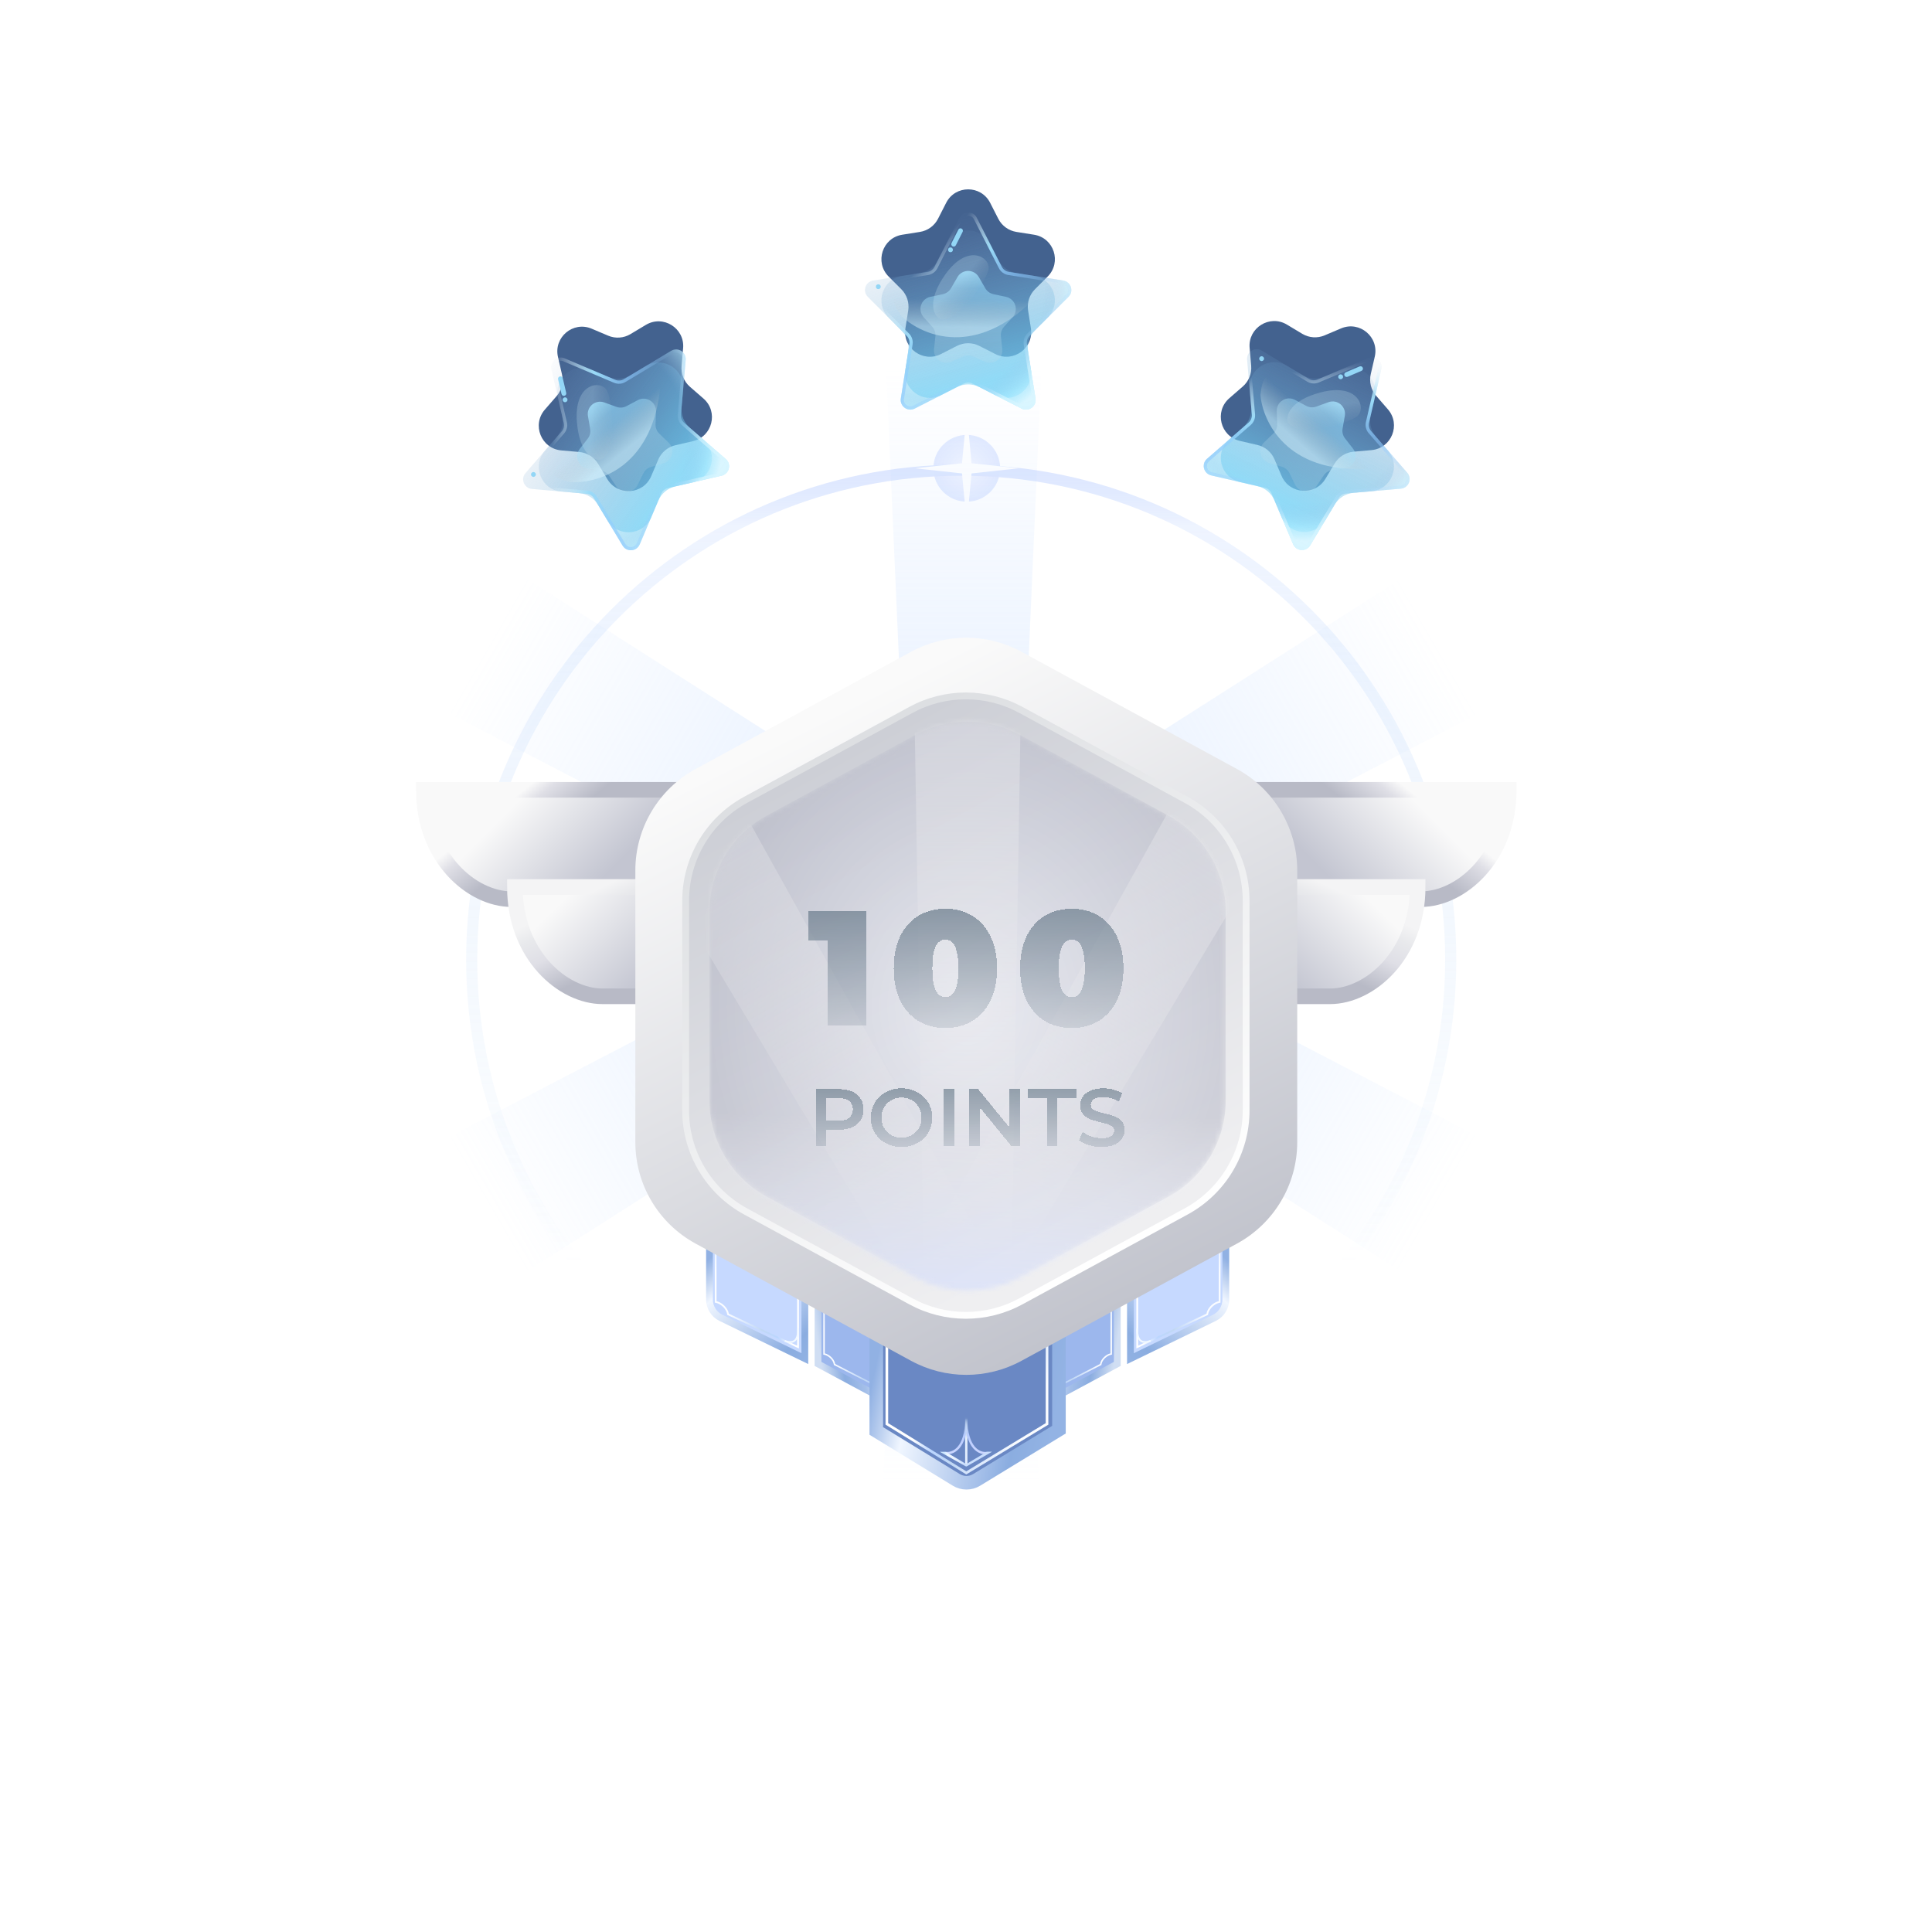 <svg width="400" height="395" viewBox="0 0 400 395" fill="none" xmlns="http://www.w3.org/2000/svg">
<g opacity="0.5" filter="url(#filter0_f_0_1816)">
<circle cx="200.16" cy="96.959" r="6.91" fill="url(#paint0_radial_0_1816)"/>
</g>
<path fill-rule="evenodd" clip-rule="evenodd" d="M199.008 298.891C254.346 298.891 299.205 254.031 299.205 198.694C299.205 143.357 254.346 98.497 199.008 98.497C143.671 98.497 98.811 143.357 98.811 198.694C98.811 254.031 143.671 298.891 199.008 298.891ZM199.008 301.194C255.618 301.194 301.509 255.303 301.509 198.694C301.509 142.084 255.618 96.193 199.008 96.193C142.399 96.193 96.508 142.084 96.508 198.694C96.508 255.303 142.399 301.194 199.008 301.194Z" fill="url(#paint1_linear_0_1816)"/>
<g filter="url(#filter1_f_0_1816)">
<path d="M200.161 85.443L201.149 95.902L210.91 96.96L201.149 98.019L200.161 108.477L199.173 98.019L189.412 96.96L199.173 95.902L200.161 85.443Z" fill="white"/>
</g>
<path d="M187.472 167.189L183.45 76.123H215.625L211.603 167.189H187.472Z" fill="url(#paint2_linear_0_1816)"/>
<path d="M225.103 193.221L305.979 235.271L289.892 263.136L213.037 214.12L225.103 193.221Z" fill="url(#paint3_linear_0_1816)"/>
<path d="M211.026 215.74L215.048 306.807H182.873L186.895 215.74H211.026Z" fill="url(#paint4_linear_0_1816)"/>
<path d="M185.612 214.412L108.757 263.428L92.669 235.564L173.546 193.513L185.612 214.412Z" fill="url(#paint5_linear_0_1816)"/>
<path d="M225.103 189.849L305.979 147.799L289.892 119.935L213.037 168.951L225.103 189.849Z" fill="url(#paint6_linear_0_1816)"/>
<path d="M185.612 168.663L108.757 119.646L92.669 147.511L173.546 189.561L185.612 168.663Z" fill="url(#paint7_linear_0_1816)"/>
<g filter="url(#filter2_dd_0_1816)">
<path d="M141.183 180.428L141.183 157.793L87.74 157.793C87.74 171.94 97.741 180.428 105.867 180.428L141.183 180.428Z" fill="url(#paint8_linear_0_1816)"/>
<path d="M141.183 180.428L141.183 157.793L87.74 157.793C87.74 171.94 97.741 180.428 105.867 180.428L141.183 180.428Z" stroke="url(#paint9_linear_0_1816)" stroke-width="3.225"/>
<path d="M160.044 200.545L160.044 177.91L106.601 177.91C106.601 192.057 116.602 200.545 124.728 200.545L160.044 200.545Z" fill="url(#paint10_linear_0_1816)"/>
<path d="M160.044 200.545L160.044 177.91L106.601 177.91C106.601 192.057 116.602 200.545 124.728 200.545L160.044 200.545Z" stroke="url(#paint11_linear_0_1816)" stroke-width="3.225"/>
<path d="M258.933 180.428L258.933 157.793L312.375 157.793C312.375 171.94 302.374 180.428 294.249 180.428L258.933 180.428Z" fill="url(#paint12_linear_0_1816)"/>
<path d="M258.933 180.428L258.933 157.793L312.375 157.793C312.375 171.94 302.374 180.428 294.249 180.428L258.933 180.428Z" stroke="url(#paint13_linear_0_1816)" stroke-width="3.225"/>
<path d="M240.073 200.545L240.073 177.91L293.516 177.91C293.516 192.057 283.515 200.545 275.389 200.545L240.073 200.545Z" fill="url(#paint14_linear_0_1816)"/>
<path d="M240.073 200.545L240.073 177.91L293.516 177.91C293.516 192.057 283.515 200.545 275.389 200.545L240.073 200.545Z" stroke="url(#paint15_linear_0_1816)" stroke-width="3.225"/>
<g filter="url(#filter3_d_0_1816)">
<path fill-rule="evenodd" clip-rule="evenodd" d="M169.363 227.959V276.656L184.284 284.674C185.22 285.177 186.355 284.5 186.355 283.437C186.354 265.64 186.371 245.543 186.371 227.959H169.363Z" fill="#9CB7ED"/>
<path fill-rule="evenodd" clip-rule="evenodd" d="M169.363 227.959V276.656L184.284 284.674C185.22 285.177 186.355 284.5 186.355 283.437C186.354 265.64 186.371 245.543 186.371 227.959H169.363Z" stroke="url(#paint16_linear_0_1816)" stroke-width="1.406"/>
</g>
<path fill-rule="evenodd" clip-rule="evenodd" d="M170.765 274.475V255.365H170.454V274.734L170.584 274.756C171.014 274.827 171.492 275.081 171.882 275.453C172.272 275.824 172.56 276.299 172.632 276.8L172.643 276.883L185.217 283.32V261.741H184.906V282.831L172.925 276.672C172.823 276.118 172.502 275.614 172.096 275.228C171.707 274.857 171.229 274.583 170.765 274.475Z" fill="url(#paint17_linear_0_1816)"/>
<path fill-rule="evenodd" clip-rule="evenodd" d="M184.886 281.696C185.221 281.13 185.241 280.326 185.215 279.807L184.904 279.822C184.93 280.339 184.903 281.058 184.619 281.538C184.481 281.77 184.286 281.942 184.006 282.012C183.721 282.084 183.327 282.056 182.785 281.845L182.672 282.135C183.249 282.359 183.712 282.406 184.082 282.313C184.457 282.219 184.714 281.987 184.886 281.696Z" fill="#E3EFFB"/>
<g filter="url(#filter4_d_0_1816)">
<path fill-rule="evenodd" clip-rule="evenodd" d="M166.633 275.56V227.959H146.892V263.329C146.892 264.943 147.814 266.416 149.266 267.121L166.633 275.56Z" fill="#C6D9FF"/>
<path fill-rule="evenodd" clip-rule="evenodd" d="M166.633 275.56V227.959H146.892V263.329C146.892 264.943 147.814 266.416 149.266 267.121L166.633 275.56Z" stroke="url(#paint18_linear_0_1816)" stroke-width="1.406"/>
</g>
<path fill-rule="evenodd" clip-rule="evenodd" d="M148.356 263.665V241.115H147.989V263.97L148.142 263.996C148.649 264.08 149.213 264.38 149.673 264.819C150.133 265.257 150.474 265.817 150.558 266.408L150.572 266.506L165.409 273.455V248.639H165.042V272.878L150.905 266.257C150.784 265.603 150.405 265.009 149.926 264.553C149.467 264.116 148.903 263.793 148.356 263.665Z" fill="url(#paint19_linear_0_1816)"/>
<path fill-rule="evenodd" clip-rule="evenodd" d="M165.018 271.536C165.413 270.868 165.436 269.919 165.405 269.307L165.039 269.325C165.069 269.935 165.037 270.783 164.702 271.349C164.54 271.624 164.31 271.826 163.979 271.909C163.643 271.994 163.178 271.961 162.538 271.712L162.405 272.054C163.086 272.318 163.632 272.374 164.068 272.265C164.511 272.154 164.815 271.879 165.018 271.536Z" fill="#F2F9FF"/>
<g filter="url(#filter5_d_0_1816)">
<path fill-rule="evenodd" clip-rule="evenodd" d="M231.318 227.959V276.656L216.398 284.674C215.461 285.177 214.327 284.5 214.327 283.437C214.327 265.64 214.311 245.543 214.311 227.959H231.318Z" fill="#9CB7ED"/>
<path fill-rule="evenodd" clip-rule="evenodd" d="M231.318 227.959V276.656L216.398 284.674C215.461 285.177 214.327 284.5 214.327 283.437C214.327 265.64 214.311 245.543 214.311 227.959H231.318Z" stroke="url(#paint20_linear_0_1816)" stroke-width="1.406"/>
</g>
<path fill-rule="evenodd" clip-rule="evenodd" d="M229.911 274.475V255.365H230.221V274.734L230.092 274.756C229.662 274.827 229.184 275.081 228.794 275.453C228.404 275.824 228.116 276.299 228.044 276.8L228.032 276.883L215.459 283.32V261.741H215.77V282.831L227.75 276.672C227.853 276.118 228.174 275.614 228.58 275.228C228.969 274.857 229.447 274.583 229.911 274.475Z" fill="url(#paint21_linear_0_1816)"/>
<path fill-rule="evenodd" clip-rule="evenodd" d="M215.789 281.696C215.454 281.13 215.435 280.326 215.461 279.807L215.772 279.822C215.746 280.339 215.773 281.058 216.057 281.538C216.195 281.77 216.389 281.942 216.67 282.012C216.955 282.084 217.349 282.056 217.891 281.845L218.004 282.135C217.427 282.359 216.964 282.406 216.594 282.313C216.219 282.219 215.961 281.987 215.789 281.696Z" fill="#E3EFFB"/>
<g filter="url(#filter6_d_0_1816)">
<path fill-rule="evenodd" clip-rule="evenodd" d="M234.049 275.56V227.959H253.789V263.329C253.789 264.943 252.868 266.416 251.416 267.121L234.049 275.56Z" fill="#C6D9FF"/>
<path fill-rule="evenodd" clip-rule="evenodd" d="M234.049 275.56V227.959H253.789V263.329C253.789 264.943 252.868 266.416 251.416 267.121L234.049 275.56Z" stroke="url(#paint22_linear_0_1816)" stroke-width="1.406"/>
</g>
<path fill-rule="evenodd" clip-rule="evenodd" d="M252.326 263.665V241.115H252.693V263.97L252.539 263.996C252.032 264.08 251.469 264.38 251.008 264.819C250.548 265.257 250.208 265.817 250.124 266.408L250.11 266.506L235.273 273.455V248.639H235.64V272.878L249.777 266.257C249.897 265.603 250.277 265.009 250.755 264.553C251.215 264.116 251.779 263.793 252.326 263.665Z" fill="url(#paint23_linear_0_1816)"/>
<path fill-rule="evenodd" clip-rule="evenodd" d="M235.664 271.536C235.269 270.868 235.246 269.919 235.277 269.307L235.643 269.325C235.612 269.935 235.645 270.783 235.98 271.349C236.142 271.624 236.372 271.826 236.702 271.909C237.039 271.994 237.504 271.961 238.144 271.712L238.277 272.054C237.596 272.318 237.049 272.374 236.613 272.265C236.171 272.154 235.867 271.879 235.664 271.536Z" fill="#F2F9FF"/>
<g filter="url(#filter7_d_0_1816)">
<path d="M181.424 213.705H219.245V290.271L202.206 300.666C200.909 301.457 199.279 301.456 197.983 300.663L181.424 290.534V213.705Z" fill="#6A88C4"/>
<path d="M181.424 213.705H219.245V290.271L202.206 300.666C200.909 301.457 199.279 301.456 197.983 300.663L181.424 290.534V213.705Z" stroke="url(#paint24_linear_0_1816)" stroke-width="2.811"/>
</g>
<path fill-rule="evenodd" clip-rule="evenodd" d="M183.34 261.396H183.888V288.924L200.059 298.896L216.502 288.923V261.396H217.05V289.231L200.057 299.539L183.34 289.23V261.396Z" fill="url(#paint25_linear_0_1816)"/>
<path fill-rule="evenodd" clip-rule="evenodd" d="M200.299 287.705V297.65H199.822V287.705H200.299Z" fill="url(#paint26_linear_0_1816)"/>
<path fill-rule="evenodd" clip-rule="evenodd" d="M198.632 294.121C197.683 295.214 196.528 295.458 195.732 295.325L195.811 294.855C196.445 294.961 197.433 294.776 198.272 293.809C199.113 292.838 199.821 291.057 199.821 287.943H200.298C200.298 291.119 199.577 293.031 198.632 294.121Z" fill="url(#paint27_linear_0_1816)"/>
<path fill-rule="evenodd" clip-rule="evenodd" d="M201.486 294.121C202.434 295.214 203.589 295.458 204.385 295.325L204.306 294.855C203.673 294.961 202.684 294.776 201.846 293.809C201.004 292.838 200.296 291.057 200.296 287.943H199.819C199.819 291.119 200.541 293.031 201.486 294.121Z" fill="url(#paint28_linear_0_1816)"/>
<path fill-rule="evenodd" clip-rule="evenodd" d="M199.958 297.87L194.578 294.855L195.769 294.855L200.058 297.391L204.346 294.834H205.397L200.156 297.87C200.093 297.899 200.021 297.898 199.958 297.87Z" fill="url(#paint29_linear_0_1816)"/>
<g filter="url(#filter8_d_0_1816)">
<path d="M188.641 117.963L144.019 142.237C136.33 146.42 131.543 154.473 131.543 163.227L131.543 219.512C131.543 228.265 136.33 236.318 144.019 240.502L188.641 264.775C195.761 268.648 204.358 268.648 211.478 264.775L256.099 240.502C263.789 236.318 268.576 228.265 268.576 219.512L268.576 163.227C268.576 154.473 263.789 146.42 256.099 142.237L211.478 117.963C204.358 114.09 195.761 114.09 188.641 117.963Z" fill="url(#paint30_linear_0_1816)"/>
<path d="M188.601 129.999L154.386 148.611C146.726 152.779 141.957 160.801 141.957 169.522L141.957 212.939C141.957 221.66 146.726 229.683 154.386 233.85L188.601 252.463C195.694 256.321 204.259 256.321 211.352 252.463L245.567 233.85C253.228 229.683 257.997 221.66 257.997 212.939L257.997 169.522C257.997 160.801 253.228 152.779 245.567 148.611L211.352 129.999C204.259 126.14 195.694 126.14 188.601 129.999Z" fill="url(#paint31_linear_0_1816)"/>
<g filter="url(#filter9_f_0_1816)">
<path d="M188.601 129.999L154.386 148.611C146.726 152.779 141.957 160.801 141.957 169.522L141.957 212.939C141.957 221.66 146.726 229.683 154.386 233.85L188.601 252.463C195.694 256.321 204.259 256.321 211.352 252.463L245.567 233.85C253.228 229.683 257.997 221.66 257.997 212.939L257.997 169.522C257.997 160.801 253.228 152.779 245.567 148.611L211.352 129.999C204.259 126.14 195.694 126.14 188.601 129.999Z" stroke="url(#paint32_linear_0_1816)" stroke-width="1.406"/>
</g>
<g opacity="0.5">
<mask id="mask0_0_1816" style="mask-type:alpha" maskUnits="userSpaceOnUse" x="146" y="132" width="108" height="119">
<path d="M189.519 135.172L158.719 151.911C151.428 155.874 146.889 163.508 146.889 171.806L146.889 210.875C146.889 219.174 151.428 226.807 158.719 230.77L189.519 247.51C196.261 251.174 204.402 251.174 211.144 247.51L241.944 230.77C249.235 226.807 253.774 219.174 253.774 210.875L253.774 171.806C253.774 163.508 249.235 155.874 241.944 151.911L211.144 135.172C204.402 131.507 196.261 131.507 189.519 135.172Z" fill="#A6D3DE"/>
</mask>
<g mask="url(#mask0_0_1816)">
<path d="M189.519 135.172L158.719 151.911C151.428 155.874 146.889 163.508 146.889 171.806L146.889 210.875C146.889 219.174 151.428 226.807 158.719 230.77L189.519 247.51C196.261 251.174 204.402 251.174 211.144 247.51L241.944 230.77C249.235 226.807 253.774 219.174 253.774 210.875L253.774 171.806C253.774 163.508 249.235 155.874 241.944 151.911L211.144 135.172C204.402 131.507 196.261 131.507 189.519 135.172Z" fill="url(#paint33_radial_0_1816)"/>
<path opacity="0.5" d="M191.398 255.842L189.275 126.842H211.39L209.267 255.842H191.398Z" fill="url(#paint34_linear_0_1816)"/>
<path opacity="0.5" d="M191.112 254.697L124.773 144.041L143.925 132.984L206.586 245.762L191.112 254.697Z" fill="url(#paint35_linear_0_1816)"/>
<path opacity="0.5" d="M189.27 245.761L251.932 132.982L271.083 144.04L204.745 254.695L189.27 245.761Z" fill="url(#paint36_linear_0_1816)"/>
<rect x="146.889" y="183.967" width="106.886" height="69.414" fill="url(#paint37_linear_0_1816)"/>
<g filter="url(#filter10_i_0_1816)">
<path d="M189.519 135.172L158.719 151.911C151.428 155.874 146.889 163.508 146.889 171.806L146.889 210.875C146.889 219.174 151.428 226.807 158.719 230.77L189.519 247.51C196.261 251.174 204.402 251.174 211.144 247.51L241.944 230.77C249.235 226.807 253.774 219.174 253.774 210.875L253.774 171.806C253.774 163.508 249.235 155.874 241.944 151.911L211.144 135.172C204.402 131.507 196.261 131.507 189.519 135.172Z" fill="#6052B4" fill-opacity="0.01"/>
</g>
<g filter="url(#filter11_d_0_1816)">
<path d="M171.366 193.92V173.073L174.774 176.311H167.318V170.306H179.328V193.92H171.366ZM195.732 194.46C193.641 194.46 191.785 193.976 190.166 193.009C188.57 192.042 187.31 190.637 186.388 188.792C185.489 186.948 185.039 184.722 185.039 182.113C185.039 179.504 185.489 177.278 186.388 175.434C187.31 173.59 188.57 172.184 190.166 171.217C191.785 170.25 193.641 169.767 195.732 169.767C197.824 169.767 199.668 170.25 201.265 171.217C202.884 172.184 204.143 173.59 205.043 175.434C205.965 177.278 206.426 179.504 206.426 182.113C206.426 184.722 205.965 186.948 205.043 188.792C204.143 190.637 202.884 192.042 201.265 193.009C199.668 193.976 197.824 194.46 195.732 194.46ZM195.732 188.084C196.25 188.084 196.711 187.904 197.115 187.544C197.52 187.184 197.835 186.566 198.06 185.689C198.307 184.812 198.431 183.62 198.431 182.113C198.431 180.584 198.307 179.392 198.06 178.537C197.835 177.66 197.52 177.042 197.115 176.682C196.711 176.322 196.25 176.142 195.732 176.142C195.215 176.142 194.754 176.322 194.349 176.682C193.944 177.042 193.618 177.66 193.371 178.537C193.146 179.392 193.034 180.584 193.034 182.113C193.034 183.62 193.146 184.812 193.371 185.689C193.618 186.566 193.944 187.184 194.349 187.544C194.754 187.904 195.215 188.084 195.732 188.084ZM221.9 194.46C219.808 194.46 217.953 193.976 216.334 193.009C214.737 192.042 213.478 190.637 212.556 188.792C211.656 186.948 211.206 184.722 211.206 182.113C211.206 179.504 211.656 177.278 212.556 175.434C213.478 173.59 214.737 172.184 216.334 171.217C217.953 170.25 219.808 169.767 221.9 169.767C223.991 169.767 225.835 170.25 227.432 171.217C229.051 172.184 230.311 173.59 231.21 175.434C232.132 177.278 232.593 179.504 232.593 182.113C232.593 184.722 232.132 186.948 231.21 188.792C230.311 190.637 229.051 192.042 227.432 193.009C225.835 193.976 223.991 194.46 221.9 194.46ZM221.9 188.084C222.417 188.084 222.878 187.904 223.283 187.544C223.688 187.184 224.003 186.566 224.228 185.689C224.475 184.812 224.599 183.62 224.599 182.113C224.599 180.584 224.475 179.392 224.228 178.537C224.003 177.66 223.688 177.042 223.283 176.682C222.878 176.322 222.417 176.142 221.9 176.142C221.383 176.142 220.922 176.322 220.517 176.682C220.112 177.042 219.786 177.66 219.539 178.537C219.314 179.392 219.201 180.584 219.201 182.113C219.201 183.62 219.314 184.812 219.539 185.689C219.786 186.566 220.112 187.184 220.517 187.544C220.922 187.904 221.383 188.084 221.9 188.084Z" fill="url(#paint38_linear_0_1816)" shape-rendering="crispEdges"/>
</g>
<g filter="url(#filter12_d_0_1816)">
<path d="M168.894 218.92V207.113H173.752C174.798 207.113 175.692 207.282 176.434 207.619C177.187 207.957 177.766 208.44 178.171 209.07C178.576 209.699 178.778 210.447 178.778 211.313C178.778 212.179 178.576 212.927 178.171 213.556C177.766 214.186 177.187 214.669 176.434 215.007C175.692 215.344 174.798 215.513 173.752 215.513H170.109L171.087 214.484V218.92H168.894ZM171.087 214.72L170.109 213.657H173.651C174.618 213.657 175.343 213.455 175.827 213.05C176.321 212.634 176.569 212.055 176.569 211.313C176.569 210.56 176.321 209.981 175.827 209.576C175.343 209.171 174.618 208.969 173.651 208.969H170.109L171.087 207.889V214.72ZM186.665 219.089C185.743 219.089 184.894 218.937 184.118 218.633C183.342 218.33 182.668 217.908 182.094 217.368C181.521 216.817 181.077 216.176 180.762 215.445C180.447 214.703 180.289 213.894 180.289 213.017C180.289 212.139 180.447 211.335 180.762 210.605C181.077 209.862 181.521 209.222 182.094 208.682C182.668 208.131 183.342 207.704 184.118 207.4C184.894 207.096 185.737 206.945 186.648 206.945C187.57 206.945 188.414 207.096 189.178 207.4C189.954 207.704 190.629 208.131 191.202 208.682C191.776 209.222 192.22 209.862 192.535 210.605C192.85 211.335 193.007 212.139 193.007 213.017C193.007 213.894 192.85 214.703 192.535 215.445C192.22 216.188 191.776 216.828 191.202 217.368C190.629 217.908 189.954 218.33 189.178 218.633C188.414 218.937 187.576 219.089 186.665 219.089ZM186.648 217.166C187.244 217.166 187.795 217.065 188.301 216.862C188.807 216.66 189.246 216.373 189.617 216.002C189.988 215.62 190.275 215.181 190.477 214.686C190.691 214.18 190.797 213.624 190.797 213.017C190.797 212.409 190.691 211.858 190.477 211.364C190.275 210.858 189.988 210.419 189.617 210.048C189.246 209.666 188.807 209.373 188.301 209.171C187.795 208.969 187.244 208.867 186.648 208.867C186.052 208.867 185.501 208.969 184.995 209.171C184.5 209.373 184.062 209.666 183.68 210.048C183.309 210.419 183.016 210.858 182.803 211.364C182.6 211.858 182.499 212.409 182.499 213.017C182.499 213.613 182.6 214.163 182.803 214.669C183.016 215.176 183.309 215.62 183.68 216.002C184.051 216.373 184.489 216.66 184.995 216.862C185.501 217.065 186.052 217.166 186.648 217.166ZM195.331 218.92V207.113H197.524V218.92H195.331ZM200.717 218.92V207.113H202.522L209.927 216.204H209.033V207.113H211.208V218.92H209.404L201.999 209.829H202.893V218.92H200.717ZM216.767 218.92V208.969H212.854V207.113H222.873V208.969H218.96V218.92H216.767ZM228.063 219.089C227.141 219.089 226.259 218.959 225.415 218.701C224.572 218.431 223.903 218.088 223.408 217.672L224.167 215.968C224.639 216.339 225.224 216.649 225.921 216.896C226.618 217.143 227.332 217.267 228.063 217.267C228.682 217.267 229.182 217.2 229.564 217.065C229.947 216.93 230.228 216.75 230.408 216.525C230.588 216.289 230.678 216.024 230.678 215.732C230.678 215.372 230.548 215.086 230.29 214.872C230.031 214.647 229.694 214.473 229.278 214.349C228.873 214.214 228.418 214.09 227.912 213.978C227.417 213.866 226.916 213.736 226.41 213.59C225.916 213.433 225.46 213.236 225.044 213C224.639 212.752 224.308 212.426 224.049 212.021C223.79 211.617 223.661 211.099 223.661 210.47C223.661 209.829 223.83 209.244 224.167 208.716C224.516 208.176 225.039 207.749 225.736 207.434C226.444 207.108 227.338 206.945 228.418 206.945C229.126 206.945 229.829 207.034 230.526 207.214C231.223 207.394 231.83 207.653 232.347 207.99L231.656 209.694C231.127 209.379 230.582 209.148 230.02 209.002C229.458 208.845 228.918 208.766 228.401 208.766C227.793 208.766 227.299 208.839 226.916 208.985C226.545 209.132 226.27 209.323 226.09 209.559C225.921 209.795 225.837 210.065 225.837 210.368C225.837 210.728 225.961 211.021 226.208 211.246C226.467 211.459 226.798 211.628 227.203 211.752C227.619 211.875 228.08 211.999 228.586 212.123C229.092 212.235 229.593 212.364 230.087 212.511C230.593 212.657 231.049 212.848 231.454 213.084C231.87 213.32 232.201 213.641 232.449 214.045C232.707 214.45 232.837 214.962 232.837 215.58C232.837 216.21 232.662 216.795 232.314 217.334C231.976 217.863 231.454 218.29 230.745 218.616C230.037 218.931 229.143 219.089 228.063 219.089Z" fill="url(#paint39_linear_0_1816)" shape-rendering="crispEdges"/>
</g>
</g>
</g>
</g>
</g>
<g filter="url(#filter13_dd_0_1816)">
<g filter="url(#filter14_i_0_1816)">
<path d="M195.894 50.51C197.791 46.793 203.103 46.793 205 50.51L206.684 53.81C207.426 55.266 208.82 56.278 210.434 56.535L214.093 57.117C218.214 57.772 219.856 62.824 216.907 65.777L214.288 68.398C213.134 69.554 212.601 71.192 212.856 72.806L213.433 76.466C214.084 80.589 209.786 83.711 206.067 81.818L202.765 80.138C201.308 79.397 199.585 79.397 198.129 80.138L194.827 81.818C191.107 83.711 186.81 80.589 187.461 76.466L188.038 72.806C188.293 71.192 187.76 69.554 186.605 68.398L183.987 65.777C181.038 62.824 182.679 57.772 186.801 57.117L190.46 56.535C192.074 56.278 193.467 55.266 194.21 53.81L195.894 50.51Z" fill="#43628F"/>
</g>
<path d="M195.894 50.51C197.791 46.793 203.103 46.793 205 50.51L206.684 53.81C207.426 55.266 208.82 56.278 210.434 56.535L214.093 57.117C218.214 57.772 219.856 62.824 216.907 65.777L214.288 68.398C213.134 69.554 212.601 71.192 212.856 72.806L213.433 76.466C214.084 80.589 209.786 83.711 206.067 81.818L202.765 80.138C201.308 79.397 199.585 79.397 198.129 80.138L194.827 81.818C191.107 83.711 186.81 80.589 187.461 76.466L188.038 72.806C188.293 71.192 187.76 69.554 186.605 68.398L183.987 65.777C181.038 62.824 182.679 57.772 186.801 57.117L190.46 56.535C192.074 56.278 193.467 55.266 194.21 53.81L195.894 50.51Z" fill="url(#paint40_linear_0_1816)"/>
<path d="M198.671 45.07C199.411 43.62 201.483 43.62 202.222 45.07L207.405 55.226C207.694 55.793 208.238 56.188 208.867 56.288L220.127 58.078C221.735 58.334 222.375 60.304 221.225 61.456L213.167 69.523C212.717 69.974 212.509 70.612 212.609 71.242L214.386 82.504C214.639 84.112 212.963 85.329 211.513 84.591L201.351 79.421C200.783 79.132 200.111 79.132 199.543 79.421L189.381 84.591C187.93 85.329 186.255 84.112 186.508 82.504L188.285 71.242C188.384 70.612 188.177 69.974 187.726 69.523L179.669 61.456C178.519 60.304 179.159 58.334 180.766 58.078L192.027 56.288C192.656 56.188 193.199 55.793 193.489 55.226L198.671 45.07Z" fill="url(#paint41_linear_0_1816)"/>
<path d="M198.671 45.07C199.411 43.62 201.483 43.62 202.222 45.07L207.405 55.226C207.694 55.793 208.238 56.188 208.867 56.288L220.127 58.078C221.735 58.334 222.375 60.304 221.225 61.456L213.167 69.523C212.717 69.974 212.509 70.612 212.609 71.242L214.386 82.504C214.639 84.112 212.963 85.329 211.513 84.591L201.351 79.421C200.783 79.132 200.111 79.132 199.543 79.421L189.381 84.591C187.93 85.329 186.255 84.112 186.508 82.504L188.285 71.242C188.384 70.612 188.177 69.974 187.726 69.523L179.669 61.456C178.519 60.304 179.159 58.334 180.766 58.078L192.027 56.288C192.656 56.188 193.199 55.793 193.489 55.226L198.671 45.07Z" fill="url(#paint42_radial_0_1816)"/>
<path fill-rule="evenodd" clip-rule="evenodd" d="M206.813 55.528L201.631 45.372C201.137 44.405 199.756 44.405 199.263 45.372L194.081 55.528C193.695 56.284 192.97 56.811 192.131 56.944L180.871 58.735C179.799 58.905 179.372 60.218 180.139 60.986L188.197 69.053C188.797 69.654 189.074 70.506 188.941 71.346L187.164 82.608C186.995 83.68 188.113 84.491 189.08 83.999L199.242 78.829C199.999 78.444 200.895 78.444 201.652 78.829L211.814 83.999C212.781 84.491 213.898 83.68 213.729 82.608L211.952 71.346C211.82 70.506 212.097 69.654 212.697 69.053L220.755 60.986C221.521 60.218 221.095 58.905 220.023 58.735L208.763 56.944C207.924 56.811 207.199 56.284 206.813 55.528ZM202.222 45.07C201.483 43.62 199.411 43.62 198.671 45.07L193.489 55.226C193.199 55.793 192.656 56.188 192.027 56.288L180.766 58.078C179.159 58.334 178.519 60.304 179.669 61.456L187.726 69.523C188.177 69.974 188.384 70.612 188.285 71.242L186.508 82.504C186.255 84.112 187.93 85.329 189.381 84.591L199.543 79.421C200.111 79.132 200.783 79.132 201.351 79.421L211.513 84.591C212.963 85.329 214.639 84.112 214.386 82.504L212.609 71.242C212.509 70.612 212.717 69.974 213.167 69.523L221.225 61.456C222.375 60.304 221.735 58.334 220.127 58.078L208.867 56.288C208.238 56.188 207.694 55.793 207.405 55.226L202.222 45.07Z" fill="url(#paint43_linear_0_1816)"/>
<path d="M198.232 57.372C199.216 55.671 201.672 55.671 202.656 57.372L203.995 59.687C204.357 60.312 204.967 60.755 205.674 60.906L208.289 61.464C210.211 61.875 210.97 64.21 209.656 65.672L207.869 67.66C207.386 68.198 207.153 68.915 207.228 69.634L207.505 72.293C207.708 74.248 205.721 75.691 203.925 74.893L201.482 73.808C200.821 73.515 200.068 73.515 199.407 73.808L196.963 74.893C195.167 75.691 193.181 74.248 193.384 72.293L193.661 69.634C193.736 68.915 193.503 68.198 193.02 67.66L191.233 65.672C189.919 64.21 190.678 61.875 192.6 61.464L195.215 60.906C195.922 60.755 196.531 60.312 196.893 59.687L198.232 57.372Z" fill="url(#paint44_linear_0_1816)"/>
<path d="M213.098 62.845C201.074 74.208 190.335 69.182 186.469 65.249C180.587 56.508 193.494 63.501 204.93 60.442C214.079 57.994 214.188 61.024 213.098 62.845Z" fill="url(#paint45_linear_0_1816)"/>
<path fill-rule="evenodd" clip-rule="evenodd" d="M199.086 47.327C199.332 47.451 199.43 47.751 199.306 47.996L197.897 50.781C197.773 51.026 197.473 51.125 197.227 51C196.982 50.876 196.883 50.576 197.008 50.331L198.416 47.546C198.541 47.301 198.841 47.202 199.086 47.327Z" fill="#93D6F6"/>
<circle cx="181.844" cy="59.36" r="0.498" fill="#93D6F6"/>
<circle cx="196.789" cy="51.723" r="0.498" fill="#93D6F6"/>
<path d="M195.685 56.871C191.905 62.225 193.256 65.14 194.403 65.928C197.89 67.502 204.242 58.217 204.672 55.76C205.102 53.303 200.409 50.178 195.685 56.871Z" fill="url(#paint46_linear_0_1816)" fill-opacity="0.6"/>
</g>
<g filter="url(#filter15_dd_0_1816)">
<g filter="url(#filter16_i_0_1816)">
<path d="M277.656 76.51C281.499 74.882 285.568 78.296 284.632 82.364L283.801 85.974C283.434 87.566 283.851 89.238 284.922 90.472L287.351 93.269C290.087 96.421 288.097 101.346 283.94 101.712L280.249 102.037C278.622 102.18 277.161 103.093 276.318 104.493L274.408 107.668C272.257 111.244 266.958 110.873 265.325 107.033L263.875 103.623C263.236 102.12 261.916 101.012 260.324 100.644L256.715 99.808C252.649 98.867 251.364 93.713 254.512 90.973L257.306 88.541C258.539 87.468 259.184 85.871 259.043 84.243L258.722 80.552C258.361 76.394 262.866 73.579 266.444 75.726L269.621 77.633C271.022 78.473 272.741 78.594 274.245 77.956L277.656 76.51Z" fill="#43628F"/>
</g>
<path d="M277.656 76.51C281.499 74.882 285.568 78.296 284.632 82.364L283.801 85.974C283.434 87.566 283.851 89.238 284.922 90.472L287.351 93.269C290.087 96.421 288.097 101.346 283.94 101.712L280.249 102.037C278.622 102.18 277.161 103.093 276.318 104.493L274.408 107.668C272.257 111.244 266.958 110.873 265.325 107.033L263.875 103.623C263.236 102.12 261.916 101.012 260.324 100.644L256.715 99.808C252.649 98.867 251.364 93.713 254.512 90.973L257.306 88.541C258.539 87.468 259.184 85.871 259.043 84.243L258.722 80.552C258.361 76.394 262.866 73.579 266.444 75.726L269.621 77.633C271.022 78.473 272.741 78.594 274.245 77.956L277.656 76.51Z" fill="url(#paint47_linear_0_1816)"/>
<path d="M283.286 74.125C284.785 73.49 286.372 74.821 286.007 76.407L283.448 87.518C283.305 88.139 283.468 88.791 283.886 89.272L291.361 97.882C292.428 99.111 291.652 101.031 290.031 101.174L278.673 102.174C278.038 102.23 277.468 102.586 277.14 103.132L271.262 112.902C270.423 114.297 268.356 114.152 267.719 112.654L263.258 102.162C263.009 101.575 262.494 101.143 261.873 101L250.765 98.428C249.18 98.061 248.679 96.051 249.906 94.983L258.507 87.498C258.988 87.079 259.239 86.456 259.184 85.821L258.197 74.463C258.056 72.841 259.813 71.743 261.208 72.581L270.985 78.447C271.531 78.775 272.202 78.822 272.788 78.573L283.286 74.125Z" fill="url(#paint48_linear_0_1816)"/>
<path d="M283.286 74.125C284.785 73.49 286.372 74.821 286.007 76.407L283.448 87.518C283.305 88.139 283.468 88.791 283.886 89.272L291.361 97.882C292.428 99.111 291.652 101.031 290.031 101.174L278.673 102.174C278.038 102.23 277.468 102.586 277.14 103.132L271.262 112.902C270.423 114.297 268.356 114.152 267.719 112.654L263.258 102.162C263.009 101.575 262.494 101.143 261.873 101L250.765 98.428C249.18 98.061 248.679 96.051 249.906 94.983L258.507 87.498C258.988 87.079 259.239 86.456 259.184 85.821L258.197 74.463C258.056 72.841 259.813 71.743 261.208 72.581L270.985 78.447C271.531 78.775 272.202 78.822 272.788 78.573L283.286 74.125Z" fill="url(#paint49_radial_0_1816)"/>
<path fill-rule="evenodd" clip-rule="evenodd" d="M282.801 87.369L285.359 76.258C285.603 75.201 284.545 74.313 283.546 74.736L273.048 79.185C272.265 79.517 271.372 79.454 270.643 79.017L260.867 73.15C259.936 72.592 258.765 73.324 258.859 74.405L259.846 85.764C259.92 86.61 259.584 87.441 258.943 87.999L250.343 95.484C249.524 96.196 249.858 97.536 250.915 97.781L262.023 100.352C262.851 100.544 263.537 101.12 263.87 101.902L268.331 112.394C268.755 113.393 270.133 113.489 270.692 112.56L276.57 102.79C277.008 102.062 277.768 101.587 278.615 101.513L289.972 100.512C291.053 100.417 291.57 99.136 290.859 98.317L283.384 89.708C282.827 89.066 282.61 88.197 282.801 87.369ZM286.007 76.407C286.372 74.821 284.785 73.49 283.286 74.125L272.788 78.573C272.202 78.822 271.531 78.775 270.985 78.447L261.208 72.581C259.813 71.743 258.056 72.841 258.197 74.463L259.184 85.821C259.239 86.456 258.988 87.079 258.507 87.498L249.906 94.983C248.679 96.051 249.18 98.061 250.765 98.428L261.873 101C262.494 101.143 263.009 101.575 263.258 102.162L267.719 112.654C268.356 114.152 270.423 114.297 271.262 112.902L277.14 103.132C277.468 102.586 278.038 102.23 278.673 102.174L290.031 101.174C291.652 101.031 292.428 99.111 291.361 97.882L283.886 89.272C283.468 88.791 283.305 88.139 283.448 87.518L286.007 76.407Z" fill="url(#paint50_linear_0_1816)"/>
<path d="M275.038 83.273C276.886 82.603 278.767 84.181 278.427 86.117L277.965 88.751C277.841 89.462 278.023 90.194 278.467 90.763L280.112 92.872C281.32 94.422 280.4 96.699 278.454 96.974L275.807 97.349C275.091 97.45 274.452 97.849 274.047 98.448L272.55 100.663C271.45 102.292 269 102.12 268.137 100.355L266.963 97.953C266.645 97.303 266.068 96.819 265.373 96.619L262.804 95.88C260.915 95.336 260.321 92.953 261.733 91.587L263.655 89.728C264.174 89.225 264.457 88.526 264.432 87.804L264.341 85.132C264.275 83.168 266.357 81.867 268.093 82.787L270.455 84.041C271.094 84.379 271.846 84.432 272.525 84.185L275.038 83.273Z" fill="url(#paint51_linear_0_1816)"/>
<path d="M282.91 97.022C266.395 97.997 261.399 87.244 260.965 81.746C262.078 71.269 267.47 84.922 278.197 89.93C286.779 93.936 284.915 96.327 282.91 97.022Z" fill="url(#paint52_linear_0_1816)"/>
<path fill-rule="evenodd" clip-rule="evenodd" d="M282.145 76.127C282.253 76.38 282.136 76.673 281.883 76.781L279.014 78.009C278.761 78.117 278.468 77.999 278.359 77.746C278.251 77.493 278.369 77.201 278.622 77.092L281.491 75.865C281.744 75.757 282.037 75.874 282.145 76.127Z" fill="#93D6F6"/>
<circle cx="261.206" cy="74.259" r="0.498" transform="rotate(40 261.206 74.259)" fill="#93D6F6"/>
<circle cx="277.567" cy="78.013" r="0.498" transform="rotate(40 277.567 78.013)" fill="#93D6F6"/>
<path d="M273.415 81.247C267.078 82.919 266.239 86.02 266.612 87.362C268.271 90.808 279.105 87.779 281.013 86.173C282.922 84.567 281.337 79.157 273.415 81.247Z" fill="url(#paint53_linear_0_1816)" fill-opacity="0.6"/>
</g>
<g filter="url(#filter17_dd_0_1816)">
<g filter="url(#filter18_i_0_1816)">
<path d="M115.523 82.425C114.587 78.358 118.656 74.943 122.498 76.572L125.91 78.017C127.414 78.655 129.133 78.535 130.534 77.694L133.711 75.788C137.289 73.64 141.794 76.455 141.433 80.613L141.112 84.304C140.971 85.932 141.616 87.529 142.849 88.602L145.643 91.034C148.791 93.774 147.506 98.928 143.44 99.869L139.831 100.705C138.239 101.073 136.919 102.181 136.28 103.685L134.83 107.094C133.197 110.935 127.898 111.305 125.747 107.729L123.837 104.555C122.994 103.155 121.533 102.242 119.906 102.098L116.215 101.773C112.058 101.407 110.068 96.482 112.804 93.331L115.233 90.533C116.304 89.299 116.721 87.628 116.354 86.035L115.523 82.425Z" fill="#43628F"/>
</g>
<path d="M115.523 82.425C114.587 78.358 118.656 74.943 122.498 76.572L125.91 78.017C127.414 78.655 129.133 78.535 130.534 77.694L133.711 75.788C137.289 73.64 141.794 76.455 141.433 80.613L141.112 84.304C140.971 85.932 141.616 87.529 142.849 88.602L145.643 91.034C148.791 93.774 147.506 98.928 143.44 99.869L139.831 100.705C138.239 101.073 136.919 102.181 136.28 103.685L134.83 107.094C133.197 110.935 127.898 111.305 125.747 107.729L123.837 104.555C122.994 103.155 121.533 102.242 119.906 102.098L116.215 101.773C112.058 101.407 110.068 96.482 112.804 93.331L115.233 90.533C116.304 89.299 116.721 87.628 116.354 86.035L115.523 82.425Z" fill="url(#paint54_linear_0_1816)"/>
<path d="M114.155 76.467C113.79 74.881 115.377 73.549 116.875 74.184L127.373 78.633C127.96 78.882 128.63 78.835 129.176 78.507L138.953 72.641C140.349 71.803 142.105 72.901 141.964 74.522L140.977 85.881C140.922 86.516 141.174 87.139 141.655 87.557L150.255 95.043C151.483 96.111 150.982 98.121 149.396 98.488L138.288 101.06C137.667 101.203 137.153 101.635 136.903 102.222L132.442 112.714C131.805 114.212 129.739 114.356 128.9 112.962L123.022 103.192C122.693 102.646 122.123 102.29 121.489 102.234L110.131 101.234C108.51 101.091 107.734 99.17 108.801 97.941L116.276 89.332C116.694 88.851 116.856 88.199 116.713 87.578L114.155 76.467Z" fill="url(#paint55_linear_0_1816)"/>
<path d="M114.155 76.467C113.79 74.881 115.377 73.549 116.875 74.184L127.373 78.633C127.96 78.882 128.63 78.835 129.176 78.507L138.953 72.641C140.349 71.803 142.105 72.901 141.964 74.522L140.977 85.881C140.922 86.516 141.174 87.139 141.655 87.557L150.255 95.043C151.483 96.111 150.982 98.121 149.396 98.488L138.288 101.06C137.667 101.203 137.153 101.635 136.903 102.222L132.442 112.714C131.805 114.212 129.739 114.356 128.9 112.962L123.022 103.192C122.693 102.646 122.123 102.29 121.489 102.234L110.131 101.234C108.51 101.091 107.734 99.17 108.801 97.941L116.276 89.332C116.694 88.851 116.856 88.199 116.713 87.578L114.155 76.467Z" fill="url(#paint56_radial_0_1816)"/>
<path fill-rule="evenodd" clip-rule="evenodd" d="M127.114 79.245L116.616 74.796C115.617 74.373 114.559 75.26 114.802 76.318L117.361 87.429C117.551 88.257 117.334 89.126 116.777 89.768L109.302 98.377C108.591 99.196 109.108 100.477 110.189 100.572L121.547 101.572C122.393 101.647 123.153 102.122 123.591 102.85L129.469 112.619C130.028 113.549 131.406 113.453 131.831 112.454L136.292 101.962C136.624 101.18 137.311 100.604 138.138 100.412L149.246 97.841C150.303 97.596 150.637 96.256 149.819 95.544L141.218 88.058C140.578 87.501 140.242 86.67 140.315 85.824L141.302 74.465C141.396 73.384 140.225 72.652 139.295 73.21L129.518 79.077C128.79 79.514 127.896 79.576 127.114 79.245ZM116.875 74.184C115.377 73.549 113.79 74.881 114.155 76.467L116.713 87.578C116.856 88.199 116.694 88.851 116.276 89.332L108.801 97.941C107.734 99.17 108.51 101.091 110.131 101.234L121.489 102.234C122.123 102.29 122.693 102.646 123.022 103.192L128.9 112.962C129.739 114.356 131.805 114.212 132.442 112.714L136.903 102.222C137.153 101.635 137.667 101.203 138.288 101.06L149.396 98.488C150.982 98.121 151.483 96.111 150.255 95.043L141.655 87.557C141.174 87.139 140.922 86.516 140.977 85.881L141.964 74.522C142.105 72.901 140.349 71.803 138.953 72.641L129.176 78.507C128.63 78.835 127.96 78.882 127.373 78.633L116.875 74.184Z" fill="url(#paint57_linear_0_1816)"/>
<path d="M121.729 86.17C121.389 84.235 123.271 82.656 125.118 83.327L127.631 84.239C128.311 84.485 129.062 84.433 129.701 84.094L132.063 82.841C133.799 81.92 135.881 83.221 135.815 85.185L135.724 87.858C135.699 88.58 135.982 89.279 136.501 89.781L138.423 91.64C139.835 93.007 139.241 95.39 137.352 95.933L134.783 96.672C134.088 96.872 133.511 97.357 133.194 98.006L132.019 100.408C131.156 102.174 128.706 102.345 127.606 100.717L126.109 98.501C125.704 97.903 125.065 97.503 124.349 97.402L121.702 97.028C119.756 96.752 118.836 94.475 120.045 92.925L121.689 90.817C122.133 90.247 122.315 89.516 122.191 88.804L121.729 86.17Z" fill="url(#paint58_linear_0_1816)"/>
<path d="M136.633 80.815C134.725 97.248 123.268 100.301 117.778 99.773C107.654 96.858 122.036 93.918 128.83 84.224C134.265 76.468 136.297 78.719 136.633 80.815Z" fill="url(#paint59_linear_0_1816)"/>
<path fill-rule="evenodd" clip-rule="evenodd" d="M115.92 77.938C116.188 77.875 116.456 78.041 116.518 78.309L117.229 81.348C117.292 81.616 117.125 81.884 116.857 81.947C116.589 82.01 116.321 81.843 116.259 81.575L115.548 78.536C115.485 78.268 115.652 78 115.92 77.938Z" fill="#93D6F6"/>
<circle cx="110.446" cy="98.235" r="0.498" transform="rotate(-40 110.446 98.235)" fill="#93D6F6"/>
<circle cx="116.991" cy="82.774" r="0.498" transform="rotate(-40 116.991 82.774)" fill="#93D6F6"/>
<path d="M119.449 87.424C119.995 93.955 122.904 95.32 124.29 95.186C127.972 94.15 126.87 82.954 125.62 80.796C124.37 78.638 118.767 79.26 119.449 87.424Z" fill="url(#paint60_linear_0_1816)" fill-opacity="0.6"/>
</g>
<defs>
<filter id="filter0_f_0_1816" x="189.312" y="86.111" width="21.696" height="21.696" filterUnits="userSpaceOnUse" color-interpolation-filters="sRGB">
<feFlood flood-opacity="0" result="BackgroundImageFix"/>
<feBlend mode="normal" in="SourceGraphic" in2="BackgroundImageFix" result="shape"/>
<feGaussianBlur stdDeviation="1.969" result="effect1_foregroundBlur_0_1816"/>
</filter>
<filter id="filter1_f_0_1816" x="188.231" y="84.262" width="23.861" height="25.397" filterUnits="userSpaceOnUse" color-interpolation-filters="sRGB">
<feFlood flood-opacity="0" result="BackgroundImageFix"/>
<feBlend mode="normal" in="SourceGraphic" in2="BackgroundImageFix" result="shape"/>
<feGaussianBlur stdDeviation="0.591" result="effect1_foregroundBlur_0_1816"/>
</filter>
<filter id="filter2_dd_0_1816" x="0.112" y="34.778" width="399.891" height="359.636" filterUnits="userSpaceOnUse" color-interpolation-filters="sRGB">
<feFlood flood-opacity="0" result="BackgroundImageFix"/>
<feColorMatrix in="SourceAlpha" type="matrix" values="0 0 0 0 0 0 0 0 0 0 0 0 0 0 0 0 0 0 127 0" result="hardAlpha"/>
<feOffset/>
<feGaussianBlur stdDeviation="14.336"/>
<feColorMatrix type="matrix" values="0 0 0 0 0.559 0 0 0 0 0.71 0 0 0 0 0.938 0 0 0 1 0"/>
<feBlend mode="normal" in2="BackgroundImageFix" result="effect1_dropShadow_0_1816"/>
<feColorMatrix in="SourceAlpha" type="matrix" values="0 0 0 0 0 0 0 0 0 0 0 0 0 0 0 0 0 0 127 0" result="hardAlpha"/>
<feOffset dy="5.734"/>
<feGaussianBlur stdDeviation="43.008"/>
<feColorMatrix type="matrix" values="0 0 0 0 0.671 0 0 0 0 0.802 0 0 0 0 1 0 0 0 0.6 0"/>
<feBlend mode="normal" in2="effect1_dropShadow_0_1816" result="effect2_dropShadow_0_1816"/>
<feBlend mode="normal" in="SourceGraphic" in2="effect2_dropShadow_0_1816" result="shape"/>
</filter>
<filter id="filter3_d_0_1816" x="157.416" y="216.011" width="40.902" height="80.78" filterUnits="userSpaceOnUse" color-interpolation-filters="sRGB">
<feFlood flood-opacity="0" result="BackgroundImageFix"/>
<feColorMatrix in="SourceAlpha" type="matrix" values="0 0 0 0 0 0 0 0 0 0 0 0 0 0 0 0 0 0 127 0" result="hardAlpha"/>
<feOffset/>
<feGaussianBlur stdDeviation="5.622"/>
<feColorMatrix type="matrix" values="0 0 0 0 0.289 0 0 0 0 0.357 0 0 0 0 0.533 0 0 0 0.74 0"/>
<feBlend mode="normal" in2="BackgroundImageFix" result="effect1_dropShadow_0_1816"/>
<feBlend mode="normal" in="SourceGraphic" in2="effect1_dropShadow_0_1816" result="shape"/>
</filter>
<filter id="filter4_d_0_1816" x="134.945" y="216.011" width="43.635" height="71.916" filterUnits="userSpaceOnUse" color-interpolation-filters="sRGB">
<feFlood flood-opacity="0" result="BackgroundImageFix"/>
<feColorMatrix in="SourceAlpha" type="matrix" values="0 0 0 0 0 0 0 0 0 0 0 0 0 0 0 0 0 0 127 0" result="hardAlpha"/>
<feOffset/>
<feGaussianBlur stdDeviation="5.622"/>
<feColorMatrix type="matrix" values="0 0 0 0 0.289 0 0 0 0 0.357 0 0 0 0 0.533 0 0 0 0.74 0"/>
<feBlend mode="normal" in2="BackgroundImageFix" result="effect1_dropShadow_0_1816"/>
<feBlend mode="normal" in="SourceGraphic" in2="effect1_dropShadow_0_1816" result="shape"/>
</filter>
<filter id="filter5_d_0_1816" x="202.363" y="216.011" width="40.902" height="80.78" filterUnits="userSpaceOnUse" color-interpolation-filters="sRGB">
<feFlood flood-opacity="0" result="BackgroundImageFix"/>
<feColorMatrix in="SourceAlpha" type="matrix" values="0 0 0 0 0 0 0 0 0 0 0 0 0 0 0 0 0 0 127 0" result="hardAlpha"/>
<feOffset/>
<feGaussianBlur stdDeviation="5.622"/>
<feColorMatrix type="matrix" values="0 0 0 0 0.289 0 0 0 0 0.357 0 0 0 0 0.533 0 0 0 0.74 0"/>
<feBlend mode="normal" in2="BackgroundImageFix" result="effect1_dropShadow_0_1816"/>
<feBlend mode="normal" in="SourceGraphic" in2="effect1_dropShadow_0_1816" result="shape"/>
</filter>
<filter id="filter6_d_0_1816" x="222.102" y="216.011" width="43.635" height="71.916" filterUnits="userSpaceOnUse" color-interpolation-filters="sRGB">
<feFlood flood-opacity="0" result="BackgroundImageFix"/>
<feColorMatrix in="SourceAlpha" type="matrix" values="0 0 0 0 0 0 0 0 0 0 0 0 0 0 0 0 0 0 127 0" result="hardAlpha"/>
<feOffset/>
<feGaussianBlur stdDeviation="5.622"/>
<feColorMatrix type="matrix" values="0 0 0 0 0.289 0 0 0 0 0.357 0 0 0 0 0.533 0 0 0 0.74 0"/>
<feBlend mode="normal" in2="BackgroundImageFix" result="effect1_dropShadow_0_1816"/>
<feBlend mode="normal" in="SourceGraphic" in2="effect1_dropShadow_0_1816" result="shape"/>
</filter>
<filter id="filter7_d_0_1816" x="168.774" y="201.055" width="63.121" height="112.853" filterUnits="userSpaceOnUse" color-interpolation-filters="sRGB">
<feFlood flood-opacity="0" result="BackgroundImageFix"/>
<feColorMatrix in="SourceAlpha" type="matrix" values="0 0 0 0 0 0 0 0 0 0 0 0 0 0 0 0 0 0 127 0" result="hardAlpha"/>
<feOffset/>
<feGaussianBlur stdDeviation="5.622"/>
<feColorMatrix type="matrix" values="0 0 0 0 0.289 0 0 0 0 0.357 0 0 0 0 0.533 0 0 0 0.8 0"/>
<feBlend mode="normal" in2="BackgroundImageFix" result="effect1_dropShadow_0_1816"/>
<feBlend mode="normal" in="SourceGraphic" in2="effect1_dropShadow_0_1816" result="shape"/>
</filter>
<filter id="filter8_d_0_1816" x="123.11" y="115.059" width="153.899" height="172.299" filterUnits="userSpaceOnUse" color-interpolation-filters="sRGB">
<feFlood flood-opacity="0" result="BackgroundImageFix"/>
<feColorMatrix in="SourceAlpha" type="matrix" values="0 0 0 0 0 0 0 0 0 0 0 0 0 0 0 0 0 0 127 0" result="hardAlpha"/>
<feOffset dy="11.245"/>
<feGaussianBlur stdDeviation="4.217"/>
<feColorMatrix type="matrix" values="0 0 0 0 0.141 0 0 0 0 0.19 0 0 0 0 0.317 0 0 0 0.51 0"/>
<feBlend mode="normal" in2="BackgroundImageFix" result="effect1_dropShadow_0_1816"/>
<feBlend mode="normal" in="SourceGraphic" in2="effect1_dropShadow_0_1816" result="shape"/>
</filter>
<filter id="filter9_f_0_1816" x="140.833" y="125.981" width="118.288" height="130.501" filterUnits="userSpaceOnUse" color-interpolation-filters="sRGB">
<feFlood flood-opacity="0" result="BackgroundImageFix"/>
<feBlend mode="normal" in="SourceGraphic" in2="BackgroundImageFix" result="shape"/>
<feGaussianBlur stdDeviation="0.211" result="effect1_foregroundBlur_0_1816"/>
</filter>
<filter id="filter10_i_0_1816" x="146.889" y="132.423" width="106.886" height="117.835" filterUnits="userSpaceOnUse" color-interpolation-filters="sRGB">
<feFlood flood-opacity="0" result="BackgroundImageFix"/>
<feBlend mode="normal" in="SourceGraphic" in2="BackgroundImageFix" result="shape"/>
<feColorMatrix in="SourceAlpha" type="matrix" values="0 0 0 0 0 0 0 0 0 0 0 0 0 0 0 0 0 0 127 0" result="hardAlpha"/>
<feOffset/>
<feGaussianBlur stdDeviation="9.451"/>
<feComposite in2="hardAlpha" operator="arithmetic" k2="-1" k3="1"/>
<feColorMatrix type="matrix" values="0 0 0 0 0.297 0 0 0 0 0.33 0 0 0 0 0.446 0 0 0 1 0"/>
<feBlend mode="normal" in2="shape" result="effect1_innerShadow_0_1816"/>
</filter>
<filter id="filter11_d_0_1816" x="164.507" y="168.361" width="70.897" height="30.316" filterUnits="userSpaceOnUse" color-interpolation-filters="sRGB">
<feFlood flood-opacity="0" result="BackgroundImageFix"/>
<feColorMatrix in="SourceAlpha" type="matrix" values="0 0 0 0 0 0 0 0 0 0 0 0 0 0 0 0 0 0 127 0" result="hardAlpha"/>
<feOffset dy="1.406"/>
<feGaussianBlur stdDeviation="1.406"/>
<feComposite in2="hardAlpha" operator="out"/>
<feColorMatrix type="matrix" values="0 0 0 0 0.09 0 0 0 0 0.208 0 0 0 0 0.306 0 0 0 0.25 0"/>
<feBlend mode="normal" in2="BackgroundImageFix" result="effect1_dropShadow_0_1816"/>
<feBlend mode="normal" in="SourceGraphic" in2="effect1_dropShadow_0_1816" result="shape"/>
</filter>
<filter id="filter12_d_0_1816" x="166.083" y="205.539" width="69.564" height="17.767" filterUnits="userSpaceOnUse" color-interpolation-filters="sRGB">
<feFlood flood-opacity="0" result="BackgroundImageFix"/>
<feColorMatrix in="SourceAlpha" type="matrix" values="0 0 0 0 0 0 0 0 0 0 0 0 0 0 0 0 0 0 127 0" result="hardAlpha"/>
<feOffset dy="1.406"/>
<feGaussianBlur stdDeviation="1.406"/>
<feComposite in2="hardAlpha" operator="out"/>
<feColorMatrix type="matrix" values="0 0 0 0 0.09 0 0 0 0 0.208 0 0 0 0 0.306 0 0 0 0.25 0"/>
<feBlend mode="normal" in2="BackgroundImageFix" result="effect1_dropShadow_0_1816"/>
<feBlend mode="normal" in="SourceGraphic" in2="effect1_dropShadow_0_1816" result="shape"/>
</filter>
<filter id="filter13_dd_0_1816" x="136.057" y="0.955" width="128.78" height="126.884" filterUnits="userSpaceOnUse" color-interpolation-filters="sRGB">
<feFlood flood-opacity="0" result="BackgroundImageFix"/>
<feColorMatrix in="SourceAlpha" type="matrix" values="0 0 0 0 0 0 0 0 0 0 0 0 0 0 0 0 0 0 127 0" result="hardAlpha"/>
<feOffset/>
<feGaussianBlur stdDeviation="21.514"/>
<feColorMatrix type="matrix" values="0 0 0 0 0.559 0 0 0 0 0.71 0 0 0 0 0.938 0 0 0 1 0"/>
<feBlend mode="normal" in2="BackgroundImageFix" result="effect1_dropShadow_0_1816"/>
<feColorMatrix in="SourceAlpha" type="matrix" values="0 0 0 0 0 0 0 0 0 0 0 0 0 0 0 0 0 0 127 0" result="hardAlpha"/>
<feOffset/>
<feGaussianBlur stdDeviation="5.378"/>
<feColorMatrix type="matrix" values="0 0 0 0 0.671 0 0 0 0 0.802 0 0 0 0 1 0 0 0 0.6 0"/>
<feBlend mode="normal" in2="effect1_dropShadow_0_1816" result="effect2_dropShadow_0_1816"/>
<feBlend mode="normal" in="SourceGraphic" in2="effect2_dropShadow_0_1816" result="shape"/>
</filter>
<filter id="filter14_i_0_1816" x="182.487" y="39.203" width="35.919" height="43.182" filterUnits="userSpaceOnUse" color-interpolation-filters="sRGB">
<feFlood flood-opacity="0" result="BackgroundImageFix"/>
<feBlend mode="normal" in="SourceGraphic" in2="BackgroundImageFix" result="shape"/>
<feColorMatrix in="SourceAlpha" type="matrix" values="0 0 0 0 0 0 0 0 0 0 0 0 0 0 0 0 0 0 127 0" result="hardAlpha"/>
<feOffset dy="-8.519"/>
<feGaussianBlur stdDeviation="10.649"/>
<feComposite in2="hardAlpha" operator="arithmetic" k2="-1" k3="1"/>
<feColorMatrix type="matrix" values="0 0 0 0 0.596 0 0 0 0 0.83 0 0 0 0 1 0 0 0 1 0"/>
<feBlend mode="normal" in2="shape" result="effect1_innerShadow_0_1816"/>
</filter>
<filter id="filter15_dd_0_1816" x="206.193" y="29.266" width="128.686" height="127.63" filterUnits="userSpaceOnUse" color-interpolation-filters="sRGB">
<feFlood flood-opacity="0" result="BackgroundImageFix"/>
<feColorMatrix in="SourceAlpha" type="matrix" values="0 0 0 0 0 0 0 0 0 0 0 0 0 0 0 0 0 0 127 0" result="hardAlpha"/>
<feOffset/>
<feGaussianBlur stdDeviation="21.514"/>
<feColorMatrix type="matrix" values="0 0 0 0 0.559 0 0 0 0 0.71 0 0 0 0 0.938 0 0 0 1 0"/>
<feBlend mode="normal" in2="BackgroundImageFix" result="effect1_dropShadow_0_1816"/>
<feColorMatrix in="SourceAlpha" type="matrix" values="0 0 0 0 0 0 0 0 0 0 0 0 0 0 0 0 0 0 127 0" result="hardAlpha"/>
<feOffset/>
<feGaussianBlur stdDeviation="5.378"/>
<feColorMatrix type="matrix" values="0 0 0 0 0.671 0 0 0 0 0.802 0 0 0 0 1 0 0 0 0.6 0"/>
<feBlend mode="normal" in2="effect1_dropShadow_0_1816" result="effect2_dropShadow_0_1816"/>
<feBlend mode="normal" in="SourceGraphic" in2="effect2_dropShadow_0_1816" result="shape"/>
</filter>
<filter id="filter16_i_0_1816" x="252.752" y="66.469" width="35.857" height="43.676" filterUnits="userSpaceOnUse" color-interpolation-filters="sRGB">
<feFlood flood-opacity="0" result="BackgroundImageFix"/>
<feBlend mode="normal" in="SourceGraphic" in2="BackgroundImageFix" result="shape"/>
<feColorMatrix in="SourceAlpha" type="matrix" values="0 0 0 0 0 0 0 0 0 0 0 0 0 0 0 0 0 0 127 0" result="hardAlpha"/>
<feOffset dy="-8.519"/>
<feGaussianBlur stdDeviation="10.649"/>
<feComposite in2="hardAlpha" operator="arithmetic" k2="-1" k3="1"/>
<feColorMatrix type="matrix" values="0 0 0 0 0.596 0 0 0 0 0.83 0 0 0 0 1 0 0 0 1 0"/>
<feBlend mode="normal" in2="shape" result="effect1_innerShadow_0_1816"/>
</filter>
<filter id="filter17_dd_0_1816" x="65.282" y="29.325" width="128.686" height="127.63" filterUnits="userSpaceOnUse" color-interpolation-filters="sRGB">
<feFlood flood-opacity="0" result="BackgroundImageFix"/>
<feColorMatrix in="SourceAlpha" type="matrix" values="0 0 0 0 0 0 0 0 0 0 0 0 0 0 0 0 0 0 127 0" result="hardAlpha"/>
<feOffset/>
<feGaussianBlur stdDeviation="21.514"/>
<feColorMatrix type="matrix" values="0 0 0 0 0.559 0 0 0 0 0.71 0 0 0 0 0.938 0 0 0 1 0"/>
<feBlend mode="normal" in2="BackgroundImageFix" result="effect1_dropShadow_0_1816"/>
<feColorMatrix in="SourceAlpha" type="matrix" values="0 0 0 0 0 0 0 0 0 0 0 0 0 0 0 0 0 0 127 0" result="hardAlpha"/>
<feOffset/>
<feGaussianBlur stdDeviation="5.378"/>
<feColorMatrix type="matrix" values="0 0 0 0 0.671 0 0 0 0 0.802 0 0 0 0 1 0 0 0 0.6 0"/>
<feBlend mode="normal" in2="effect1_dropShadow_0_1816" result="effect2_dropShadow_0_1816"/>
<feBlend mode="normal" in="SourceGraphic" in2="effect2_dropShadow_0_1816" result="shape"/>
</filter>
<filter id="filter18_i_0_1816" x="111.545" y="66.53" width="35.857" height="43.676" filterUnits="userSpaceOnUse" color-interpolation-filters="sRGB">
<feFlood flood-opacity="0" result="BackgroundImageFix"/>
<feBlend mode="normal" in="SourceGraphic" in2="BackgroundImageFix" result="shape"/>
<feColorMatrix in="SourceAlpha" type="matrix" values="0 0 0 0 0 0 0 0 0 0 0 0 0 0 0 0 0 0 127 0" result="hardAlpha"/>
<feOffset dy="-8.519"/>
<feGaussianBlur stdDeviation="10.649"/>
<feComposite in2="hardAlpha" operator="arithmetic" k2="-1" k3="1"/>
<feColorMatrix type="matrix" values="0 0 0 0 0.596 0 0 0 0 0.83 0 0 0 0 1 0 0 0 1 0"/>
<feBlend mode="normal" in2="shape" result="effect1_innerShadow_0_1816"/>
</filter>
<radialGradient id="paint0_radial_0_1816" cx="0" cy="0" r="1" gradientUnits="userSpaceOnUse" gradientTransform="translate(200.16 96.959) rotate(90) scale(11.056)">
<stop stop-color="#E7ECFF"/>
<stop offset="0.979" stop-color="#ABC3FF" stop-opacity="0.882"/>
<stop offset="1" stop-color="#AACCFF" stop-opacity="0.88"/>
</radialGradient>
<linearGradient id="paint1_linear_0_1816" x1="199.392" y1="97.345" x2="199.392" y2="261.653" gradientUnits="userSpaceOnUse">
<stop stop-color="#DEE7FF"/>
<stop offset="0.072" stop-color="#CCDDFF" stop-opacity="0.33"/>
<stop offset="1" stop-color="#98C6F0" stop-opacity="0"/>
</linearGradient>
<linearGradient id="paint2_linear_0_1816" x1="199.538" y1="76.123" x2="199.538" y2="167.189" gradientUnits="userSpaceOnUse">
<stop stop-color="#AACCFF" stop-opacity="0"/>
<stop offset="1" stop-color="#AACCFF" stop-opacity="0.3"/>
</linearGradient>
<linearGradient id="paint3_linear_0_1816" x1="297.936" y1="249.204" x2="219.07" y2="203.671" gradientUnits="userSpaceOnUse">
<stop stop-color="#AACCFF" stop-opacity="0"/>
<stop offset="1" stop-color="#AACCFF" stop-opacity="0.3"/>
</linearGradient>
<linearGradient id="paint4_linear_0_1816" x1="198.96" y1="306.807" x2="198.96" y2="215.74" gradientUnits="userSpaceOnUse">
<stop stop-color="#AACCFF" stop-opacity="0"/>
<stop offset="1" stop-color="#AACCFF" stop-opacity="0.3"/>
</linearGradient>
<linearGradient id="paint5_linear_0_1816" x1="100.713" y1="249.496" x2="179.579" y2="203.963" gradientUnits="userSpaceOnUse">
<stop stop-color="#AACCFF" stop-opacity="0"/>
<stop offset="1" stop-color="#AACCFF" stop-opacity="0.3"/>
</linearGradient>
<linearGradient id="paint6_linear_0_1816" x1="297.936" y1="133.867" x2="219.07" y2="179.4" gradientUnits="userSpaceOnUse">
<stop stop-color="#AACCFF" stop-opacity="0"/>
<stop offset="1" stop-color="#AACCFF" stop-opacity="0.3"/>
</linearGradient>
<linearGradient id="paint7_linear_0_1816" x1="100.713" y1="133.579" x2="179.579" y2="179.112" gradientUnits="userSpaceOnUse">
<stop stop-color="#AACCFF" stop-opacity="0"/>
<stop offset="1" stop-color="#AACCFF" stop-opacity="0.3"/>
</linearGradient>
<linearGradient id="paint8_linear_0_1816" x1="120.434" y1="180.428" x2="101.258" y2="161.251" gradientUnits="userSpaceOnUse">
<stop stop-color="#C3C5D1"/>
<stop offset="0.875" stop-color="#F9F9F9"/>
</linearGradient>
<linearGradient id="paint9_linear_0_1816" x1="90.883" y1="157.793" x2="109.117" y2="180.428" gradientUnits="userSpaceOnUse">
<stop stop-color="#F9F9F9"/>
<stop offset="0.379" stop-color="#F9F9F9"/>
<stop offset="0.481" stop-color="#DFDFE6"/>
<stop offset="0.729" stop-color="#B8BAC6"/>
</linearGradient>
<linearGradient id="paint10_linear_0_1816" x1="133.637" y1="197.716" x2="114.46" y2="177.91" gradientUnits="userSpaceOnUse">
<stop stop-color="#C3C5D1"/>
<stop offset="0.875" stop-color="#F9F9F9"/>
</linearGradient>
<linearGradient id="paint11_linear_0_1816" x1="109.43" y1="177.91" x2="119.176" y2="197.716" gradientUnits="userSpaceOnUse">
<stop stop-color="#F4F4F5"/>
<stop offset="0.306" stop-color="#F4F4F5"/>
<stop offset="0.462" stop-color="#E8E9EC"/>
<stop offset="0.682" stop-color="#DFDFE6"/>
<stop offset="1" stop-color="#B8BAC6"/>
</linearGradient>
<linearGradient id="paint12_linear_0_1816" x1="279.681" y1="180.428" x2="298.858" y2="161.251" gradientUnits="userSpaceOnUse">
<stop stop-color="#C3C5D1"/>
<stop offset="0.875" stop-color="#F9F9F9"/>
</linearGradient>
<linearGradient id="paint13_linear_0_1816" x1="309.232" y1="157.793" x2="290.998" y2="180.428" gradientUnits="userSpaceOnUse">
<stop stop-color="#F9F9F9"/>
<stop offset="0.379" stop-color="#F9F9F9"/>
<stop offset="0.481" stop-color="#DFDFE6"/>
<stop offset="0.729" stop-color="#B8BAC6"/>
</linearGradient>
<linearGradient id="paint14_linear_0_1816" x1="266.48" y1="197.716" x2="285.657" y2="177.91" gradientUnits="userSpaceOnUse">
<stop stop-color="#C3C5D1"/>
<stop offset="0.875" stop-color="#F9F9F9"/>
</linearGradient>
<linearGradient id="paint15_linear_0_1816" x1="290.687" y1="177.91" x2="280.941" y2="197.716" gradientUnits="userSpaceOnUse">
<stop stop-color="#F4F4F5"/>
<stop offset="0.306" stop-color="#F4F4F5"/>
<stop offset="0.462" stop-color="#E8E9EC"/>
<stop offset="0.682" stop-color="#DFDFE6"/>
<stop offset="1" stop-color="#B8BAC6"/>
</linearGradient>
<linearGradient id="paint16_linear_0_1816" x1="186.371" y1="266.894" x2="168.448" y2="269.668" gradientUnits="userSpaceOnUse">
<stop stop-color="#91B1E3"/>
<stop offset="0.209" stop-color="#F0F6FF"/>
<stop offset="0.515" stop-color="#A4BFE9"/>
<stop offset="0.728" stop-color="#8BADE0"/>
<stop offset="0.972" stop-color="#D0DEF3"/>
</linearGradient>
<linearGradient id="paint17_linear_0_1816" x1="171.151" y1="271.159" x2="180.035" y2="268.51" gradientUnits="userSpaceOnUse">
<stop stop-color="#FAFCFF"/>
<stop offset="0.31" stop-color="#D7E6FC"/>
<stop offset="0.524" stop-color="#C1D8F4"/>
<stop offset="0.772" stop-color="#BBD6FF"/>
<stop offset="1" stop-color="white"/>
</linearGradient>
<linearGradient id="paint18_linear_0_1816" x1="146.344" y1="255.366" x2="167.507" y2="279.076" gradientUnits="userSpaceOnUse">
<stop stop-color="#91B1E3"/>
<stop offset="0.209" stop-color="#F0F6FF"/>
<stop offset="0.648" stop-color="#A4BFE9"/>
<stop offset="0.78" stop-color="#8BADE0"/>
<stop offset="0.972" stop-color="#93B3E4"/>
</linearGradient>
<linearGradient id="paint19_linear_0_1816" x1="148.811" y1="259.752" x2="159.295" y2="256.626" gradientUnits="userSpaceOnUse">
<stop stop-color="#FAFCFF"/>
<stop offset="0.31" stop-color="#D7E6FC"/>
<stop offset="0.524" stop-color="#C1D8F4"/>
<stop offset="0.772" stop-color="#BBD6FF"/>
<stop offset="1" stop-color="white"/>
</linearGradient>
<linearGradient id="paint20_linear_0_1816" x1="214.311" y1="266.894" x2="232.234" y2="269.668" gradientUnits="userSpaceOnUse">
<stop stop-color="#91B1E3"/>
<stop offset="0.209" stop-color="#F0F6FF"/>
<stop offset="0.515" stop-color="#A4BFE9"/>
<stop offset="0.728" stop-color="#8BADE0"/>
<stop offset="0.972" stop-color="#D0DEF3"/>
</linearGradient>
<linearGradient id="paint21_linear_0_1816" x1="229.525" y1="271.159" x2="220.64" y2="268.51" gradientUnits="userSpaceOnUse">
<stop stop-color="#FAFCFF"/>
<stop offset="0.31" stop-color="#D7E6FC"/>
<stop offset="0.524" stop-color="#C1D8F4"/>
<stop offset="0.772" stop-color="#BBD6FF"/>
<stop offset="1" stop-color="white"/>
</linearGradient>
<linearGradient id="paint22_linear_0_1816" x1="254.338" y1="255.366" x2="233.175" y2="279.076" gradientUnits="userSpaceOnUse">
<stop stop-color="#91B1E3"/>
<stop offset="0.209" stop-color="#F0F6FF"/>
<stop offset="0.648" stop-color="#A4BFE9"/>
<stop offset="0.78" stop-color="#8BADE0"/>
<stop offset="0.972" stop-color="#93B3E4"/>
</linearGradient>
<linearGradient id="paint23_linear_0_1816" x1="251.871" y1="259.752" x2="241.387" y2="256.626" gradientUnits="userSpaceOnUse">
<stop stop-color="#FAFCFF"/>
<stop offset="0.31" stop-color="#D7E6FC"/>
<stop offset="0.524" stop-color="#C1D8F4"/>
<stop offset="0.772" stop-color="#BBD6FF"/>
<stop offset="1" stop-color="white"/>
</linearGradient>
<linearGradient id="paint24_linear_0_1816" x1="181.424" y1="276.466" x2="220.456" y2="284.801" gradientUnits="userSpaceOnUse">
<stop stop-color="#91B1E3"/>
<stop offset="0.209" stop-color="#F0F6FF"/>
<stop offset="0.648" stop-color="#A4BFE9"/>
<stop offset="0.78" stop-color="#8BADE0"/>
<stop offset="0.972" stop-color="#93B3E4"/>
</linearGradient>
<linearGradient id="paint25_linear_0_1816" x1="215.459" y1="283.377" x2="197.634" y2="274.658" gradientUnits="userSpaceOnUse">
<stop stop-color="#FAFCFF"/>
<stop offset="0.31" stop-color="#D7E6FC"/>
<stop offset="0.524" stop-color="#C1D8F4"/>
<stop offset="0.772" stop-color="#BBD6FF"/>
<stop offset="1" stop-color="white"/>
</linearGradient>
<linearGradient id="paint26_linear_0_1816" x1="200.06" y1="287.705" x2="200.06" y2="296.996" gradientUnits="userSpaceOnUse">
<stop stop-color="#6A88C3"/>
<stop offset="0.479" stop-color="#E4EFFD"/>
<stop offset="1" stop-color="#E1ECFD"/>
</linearGradient>
<linearGradient id="paint27_linear_0_1816" x1="198.015" y1="287.943" x2="198.015" y2="295.358" gradientUnits="userSpaceOnUse">
<stop stop-color="#E2F5FF" stop-opacity="0"/>
<stop offset="0.479" stop-color="#B6CAFE"/>
<stop offset="1" stop-color="#CCD7FF"/>
</linearGradient>
<linearGradient id="paint28_linear_0_1816" x1="202.102" y1="287.943" x2="202.102" y2="295.358" gradientUnits="userSpaceOnUse">
<stop stop-color="#E2F5FF" stop-opacity="0"/>
<stop offset="0.479" stop-color="#B6CAFE"/>
<stop offset="1" stop-color="#CCD7FF"/>
</linearGradient>
<linearGradient id="paint29_linear_0_1816" x1="199.481" y1="295.879" x2="193.3" y2="296.611" gradientUnits="userSpaceOnUse">
<stop stop-color="#C9DEFC"/>
<stop offset="0.31" stop-color="#ECF4FF"/>
<stop offset="0.524" stop-color="#EAF6FF"/>
<stop offset="0.614" stop-color="#CCE7FF"/>
<stop offset="1" stop-color="#CEE4F9"/>
</linearGradient>
<linearGradient id="paint30_linear_0_1816" x1="171.282" y1="130.937" x2="232.947" y2="253.444" gradientUnits="userSpaceOnUse">
<stop stop-color="#FAFAFA"/>
<stop offset="1" stop-color="#C2C4CD"/>
</linearGradient>
<linearGradient id="paint31_linear_0_1816" x1="170.734" y1="141.077" x2="223.903" y2="239.192" gradientUnits="userSpaceOnUse">
<stop stop-color="#CDCFD6"/>
<stop offset="1" stop-color="#EFEFF1"/>
</linearGradient>
<linearGradient id="paint32_linear_0_1816" x1="176.489" y1="137.514" x2="233.769" y2="240.562" gradientUnits="userSpaceOnUse">
<stop stop-color="#DDDFE2"/>
<stop offset="1" stop-color="white"/>
</linearGradient>
<radialGradient id="paint33_radial_0_1816" cx="0" cy="0" r="1" gradientUnits="userSpaceOnUse" gradientTransform="translate(200.331 191.341) rotate(90) scale(62.046 53.443)">
<stop stop-color="#F5F7FF"/>
<stop offset="1" stop-color="#B3B5C5"/>
</radialGradient>
<linearGradient id="paint34_linear_0_1816" x1="200.333" y1="126.842" x2="200.333" y2="255.842" gradientUnits="userSpaceOnUse">
<stop stop-color="white"/>
<stop offset="1" stop-color="#F2EDED" stop-opacity="0"/>
</linearGradient>
<linearGradient id="paint35_linear_0_1816" x1="134.349" y1="138.512" x2="198.849" y2="250.23" gradientUnits="userSpaceOnUse">
<stop stop-color="white"/>
<stop offset="1" stop-color="#F2EDED" stop-opacity="0"/>
</linearGradient>
<linearGradient id="paint36_linear_0_1816" x1="261.507" y1="138.511" x2="197.007" y2="250.228" gradientUnits="userSpaceOnUse">
<stop stop-color="white"/>
<stop offset="1" stop-color="#F2EDED" stop-opacity="0"/>
</linearGradient>
<linearGradient id="paint37_linear_0_1816" x1="200.331" y1="214.067" x2="200.009" y2="249.08" gradientUnits="userSpaceOnUse">
<stop stop-color="white" stop-opacity="0"/>
<stop offset="1" stop-color="#D0DBFF"/>
</linearGradient>
<linearGradient id="paint38_linear_0_1816" x1="200.367" y1="161.92" x2="200.367" y2="201.92" gradientUnits="userSpaceOnUse">
<stop stop-color="#17354E"/>
<stop offset="1" stop-color="#17354E" stop-opacity="0.06"/>
</linearGradient>
<linearGradient id="paint39_linear_0_1816" x1="200.367" y1="201.92" x2="200.367" y2="224.92" gradientUnits="userSpaceOnUse">
<stop stop-color="#17354E"/>
<stop offset="1" stop-color="#17354E" stop-opacity="0.06"/>
</linearGradient>
<linearGradient id="paint40_linear_0_1816" x1="200.447" y1="41.588" x2="211.576" y2="84.609" gradientUnits="userSpaceOnUse">
<stop stop-color="#708FBE" stop-opacity="0"/>
<stop offset="1" stop-color="#72DDFF" stop-opacity="0.63"/>
</linearGradient>
<linearGradient id="paint41_linear_0_1816" x1="200.447" y1="41.59" x2="211.576" y2="84.612" gradientUnits="userSpaceOnUse">
<stop stop-color="#708FBE" stop-opacity="0"/>
<stop offset="1" stop-color="#72DDFF" stop-opacity="0.63"/>
</linearGradient>
<radialGradient id="paint42_radial_0_1816" cx="0" cy="0" r="1" gradientUnits="userSpaceOnUse" gradientTransform="translate(194.633 60.028) rotate(52.671) scale(29.036 29.036)">
<stop offset="0.739" stop-color="#9CB6DD" stop-opacity="0"/>
<stop offset="0.898" stop-color="#C6F1FF" stop-opacity="0.37"/>
<stop offset="1" stop-color="#EFFBFF" stop-opacity="0.7"/>
</radialGradient>
<linearGradient id="paint43_linear_0_1816" x1="214.4" y1="74.811" x2="191.477" y2="54.048" gradientUnits="userSpaceOnUse">
<stop stop-color="#D8F6FF" stop-opacity="0.63"/>
<stop offset="0.219" stop-color="#A0D2FF" stop-opacity="0"/>
<stop offset="0.491" stop-color="#8DC8FF" stop-opacity="0.56"/>
<stop offset="0.733" stop-color="#9ADBF8"/>
<stop offset="1" stop-color="white" stop-opacity="0"/>
<stop offset="1" stop-color="#BAEAFF" stop-opacity="0"/>
</linearGradient>
<linearGradient id="paint44_linear_0_1816" x1="200.444" y1="53.549" x2="200.112" y2="75.641" gradientUnits="userSpaceOnUse">
<stop stop-color="#9BE1FF"/>
<stop offset="0.277" stop-color="#9BE1FF" stop-opacity="0.51"/>
<stop offset="1" stop-color="#CDDEE6" stop-opacity="0.15"/>
</linearGradient>
<linearGradient id="paint45_linear_0_1816" x1="199.375" y1="61.971" x2="199.211" y2="69.822" gradientUnits="userSpaceOnUse">
<stop stop-color="#C4C4C4" stop-opacity="0"/>
<stop offset="0.732" stop-color="#DBF6FF" stop-opacity="0.46"/>
</linearGradient>
<linearGradient id="paint46_linear_0_1816" x1="197.171" y1="57.587" x2="201.583" y2="61.751" gradientUnits="userSpaceOnUse">
<stop offset="0.224" stop-color="#DBF6FF" stop-opacity="0.35"/>
<stop offset="1" stop-color="#C4C4C4" stop-opacity="0"/>
</linearGradient>
<linearGradient id="paint47_linear_0_1816" x1="286.879" y1="72.602" x2="267.751" y2="112.712" gradientUnits="userSpaceOnUse">
<stop stop-color="#708FBE" stop-opacity="0"/>
<stop offset="1" stop-color="#72DDFF" stop-opacity="0.63"/>
</linearGradient>
<linearGradient id="paint48_linear_0_1816" x1="286.883" y1="72.6" x2="267.755" y2="112.71" gradientUnits="userSpaceOnUse">
<stop stop-color="#708FBE" stop-opacity="0"/>
<stop offset="1" stop-color="#72DDFF" stop-opacity="0.63"/>
</linearGradient>
<radialGradient id="paint49_radial_0_1816" cx="0" cy="0" r="1" gradientUnits="userSpaceOnUse" gradientTransform="translate(270.578 82.988) rotate(92.671) scale(29.036 29.036)">
<stop offset="0.739" stop-color="#9CB6DD" stop-opacity="0"/>
<stop offset="0.898" stop-color="#C6F1FF" stop-opacity="0.37"/>
<stop offset="1" stop-color="#EFFBFF" stop-opacity="0.7"/>
</radialGradient>
<linearGradient id="paint50_linear_0_1816" x1="276.217" y1="107.018" x2="272.004" y2="76.378" gradientUnits="userSpaceOnUse">
<stop stop-color="#D8F6FF" stop-opacity="0.63"/>
<stop offset="0.219" stop-color="#A0D2FF" stop-opacity="0"/>
<stop offset="0.491" stop-color="#8DC8FF" stop-opacity="0.56"/>
<stop offset="0.733" stop-color="#9ADBF8"/>
<stop offset="1" stop-color="white" stop-opacity="0"/>
<stop offset="1" stop-color="#BAEAFF" stop-opacity="0"/>
</linearGradient>
<linearGradient id="paint51_linear_0_1816" x1="279.19" y1="81.766" x2="264.735" y2="98.476" gradientUnits="userSpaceOnUse">
<stop stop-color="#9BE1FF"/>
<stop offset="0.277" stop-color="#9BE1FF" stop-opacity="0.51"/>
<stop offset="1" stop-color="#CDDEE6" stop-opacity="0.15"/>
</linearGradient>
<linearGradient id="paint52_linear_0_1816" x1="272.959" y1="87.531" x2="267.786" y2="93.44" gradientUnits="userSpaceOnUse">
<stop stop-color="#C4C4C4" stop-opacity="0"/>
<stop offset="0.732" stop-color="#DBF6FF" stop-opacity="0.46"/>
</linearGradient>
<linearGradient id="paint53_linear_0_1816" x1="274.094" y1="82.751" x2="274.797" y2="88.777" gradientUnits="userSpaceOnUse">
<stop offset="0.224" stop-color="#DBF6FF" stop-opacity="0.35"/>
<stop offset="1" stop-color="#C4C4C4" stop-opacity="0"/>
</linearGradient>
<linearGradient id="paint54_linear_0_1816" x1="113.276" y1="72.663" x2="149.455" y2="98.466" gradientUnits="userSpaceOnUse">
<stop stop-color="#708FBE" stop-opacity="0"/>
<stop offset="1" stop-color="#72DDFF" stop-opacity="0.63"/>
</linearGradient>
<linearGradient id="paint55_linear_0_1816" x1="113.278" y1="72.66" x2="149.457" y2="98.463" gradientUnits="userSpaceOnUse">
<stop stop-color="#708FBE" stop-opacity="0"/>
<stop offset="1" stop-color="#72DDFF" stop-opacity="0.63"/>
</linearGradient>
<radialGradient id="paint56_radial_0_1816" cx="0" cy="0" r="1" gradientUnits="userSpaceOnUse" gradientTransform="translate(120.676 90.521) rotate(12.671) scale(29.036 29.036)">
<stop offset="0.739" stop-color="#9CB6DD" stop-opacity="0"/>
<stop offset="0.898" stop-color="#C6F1FF" stop-opacity="0.37"/>
<stop offset="1" stop-color="#EFFBFF" stop-opacity="0.7"/>
</radialGradient>
<linearGradient id="paint57_linear_0_1816" x1="145.321" y1="89.14" x2="114.415" y2="87.969" gradientUnits="userSpaceOnUse">
<stop stop-color="#D8F6FF" stop-opacity="0.63"/>
<stop offset="0.219" stop-color="#A0D2FF" stop-opacity="0"/>
<stop offset="0.491" stop-color="#8DC8FF" stop-opacity="0.56"/>
<stop offset="0.733" stop-color="#9ADBF8"/>
<stop offset="1" stop-color="white" stop-opacity="0"/>
<stop offset="1" stop-color="#BAEAFF" stop-opacity="0"/>
</linearGradient>
<linearGradient id="paint58_linear_0_1816" x1="120.966" y1="81.82" x2="134.912" y2="98.957" gradientUnits="userSpaceOnUse">
<stop stop-color="#9BE1FF"/>
<stop offset="0.277" stop-color="#9BE1FF" stop-opacity="0.51"/>
<stop offset="1" stop-color="#CDDEE6" stop-opacity="0.15"/>
</linearGradient>
<linearGradient id="paint59_linear_0_1816" x1="125.558" y1="88.966" x2="130.479" y2="95.086" gradientUnits="userSpaceOnUse">
<stop stop-color="#C4C4C4" stop-opacity="0"/>
<stop offset="0.732" stop-color="#DBF6FF" stop-opacity="0.46"/>
</linearGradient>
<linearGradient id="paint60_linear_0_1816" x1="121.048" y1="87.017" x2="127.105" y2="87.371" gradientUnits="userSpaceOnUse">
<stop offset="0.224" stop-color="#DBF6FF" stop-opacity="0.35"/>
<stop offset="1" stop-color="#C4C4C4" stop-opacity="0"/>
</linearGradient>
</defs>
</svg>

